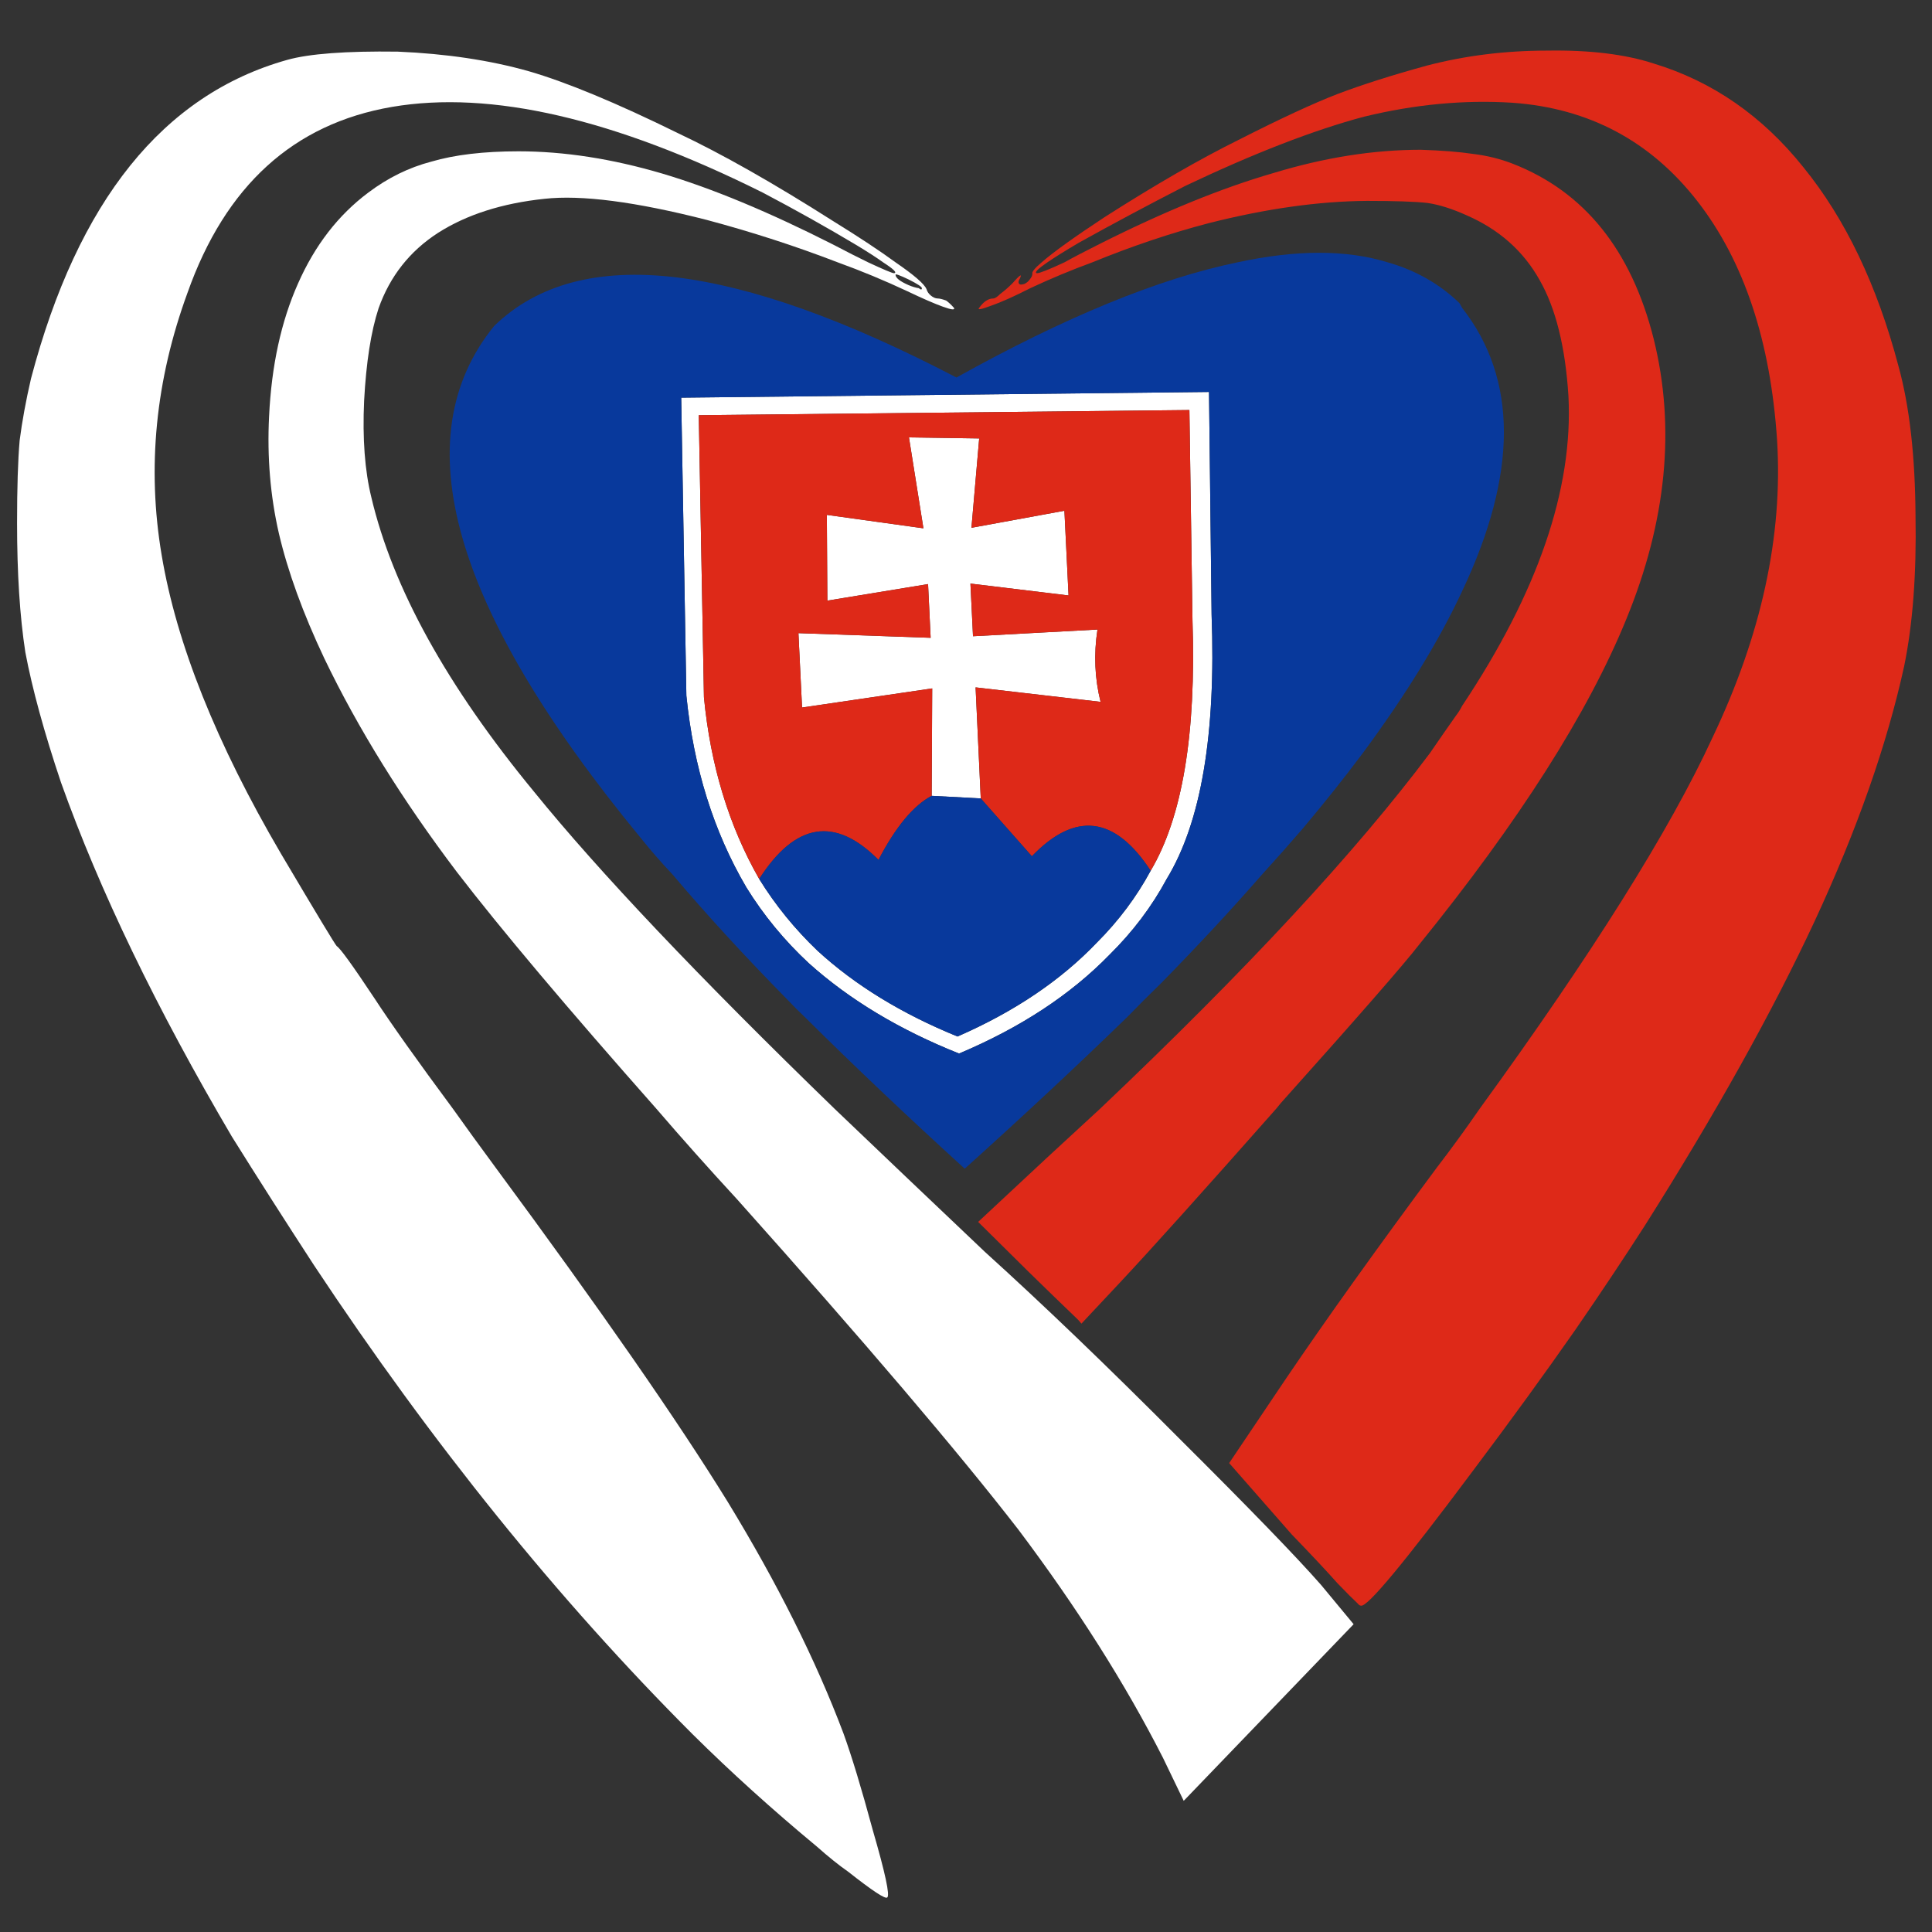<?xml version="1.0" encoding="utf-8"?>
<!-- Generator: Adobe Illustrator 16.0.0, SVG Export Plug-In . SVG Version: 6.00 Build 0)  -->
<!DOCTYPE svg PUBLIC "-//W3C//DTD SVG 1.1//EN" "http://www.w3.org/Graphics/SVG/1.1/DTD/svg11.dtd">
<svg version="1.1" id="Layer_1" xmlns="http://www.w3.org/2000/svg" xmlns:xlink="http://www.w3.org/1999/xlink" x="0px" y="0px"
	 width="300px" height="300px" viewBox="0 0 300 300" enable-background="new 0 0 300 300" xml:space="preserve">
<rect x="0" y="0" width="300" height="300" fill="#333333" stroke="none"/>
<g>
	<path fill-rule="evenodd" clip-rule="evenodd" fill="#FFFFFF" d="M44.591,9.301c3.421-0.962,9.142-1.39,17.162-1.283
		c7.539,0.32,14.328,1.336,20.37,3.047c5.88,1.71,13.605,4.918,23.175,9.624c6.79,3.208,14.809,7.751,24.058,13.633
		c4.063,2.512,7.298,4.651,9.704,6.416c2.887,1.978,4.49,3.368,4.812,4.17c0.106,0.374,0.32,0.695,0.642,0.962
		c0.374,0.321,0.749,0.481,1.122,0.481c0.268,0,0.695,0.106,1.284,0.32c0.374,0.268,0.775,0.642,1.203,1.123
		c0.214,0.375-0.348,0.321-1.685-0.161c-1.336-0.48-3.18-1.283-5.533-2.406c-3.529-1.657-7.138-3.154-10.826-4.49
		c-6.522-2.513-13.285-4.705-20.289-6.576c-11.067-2.833-19.488-3.93-25.261-3.288c-6.576,0.695-12.083,2.459-16.521,5.292
		C63.624,39,60.55,42.902,58.785,47.874c-1.176,3.582-1.924,8.367-2.245,14.354c-0.267,5.881,0.107,10.879,1.123,14.997
		c3.314,14.061,11.734,29.297,25.261,45.71c10.051,12.403,25.608,28.816,46.672,49.239c7.271,6.949,15.049,14.354,23.336,22.214
		c9.036,8.179,19.06,17.803,30.072,28.87c10.961,10.905,18.338,18.523,22.135,22.854l5.051,6.095l-26.384,27.425l-3.207-6.654
		c-5.88-11.549-13.365-23.364-22.454-35.446c-9.356-12.083-23.924-29.191-43.705-51.324c-4.437-4.812-8.607-9.49-12.511-14.033
		c-13.9-15.718-24.217-27.961-30.954-36.729c-8.5-11.227-15.371-22.293-20.61-33.199c-3.314-7.004-5.667-13.473-7.057-19.407
		c-1.337-5.827-1.844-11.895-1.524-18.204c0.374-7.859,1.872-14.729,4.491-20.61c2.62-5.934,6.255-10.639,10.906-14.114
		c3.047-2.299,6.309-3.903,9.784-4.812c3.635-1.07,8.153-1.604,13.553-1.604c7.057,0,14.488,1.15,22.293,3.448
		c7.751,2.298,16.627,5.988,26.625,11.066c2.138,1.123,3.929,2.031,5.372,2.727c2.406,1.122,3.743,1.684,4.01,1.684
		c0.535-0.053-0.027-0.615-1.684-1.684c-0.963-0.696-2.326-1.577-4.09-2.646c-4.652-2.78-9.517-5.507-14.595-8.18
		C95.407,18.416,76.214,13.979,60.871,16.599c-15.291,2.62-25.875,12.243-31.757,28.87c-4.972,13.58-6.308,27.159-4.01,40.739
		c2.299,13.739,8.474,29.189,18.525,46.352c5.506,9.302,8.393,14.087,8.661,14.354c0.534,0.321,2.485,3.021,5.854,8.099
		c2.62,4.01,6.683,9.729,12.19,17.162c1.978,2.779,4.17,5.8,6.576,9.062c16.306,22.08,28.335,39.401,36.087,51.965
		c7.698,12.618,13.686,24.594,17.963,35.927c1.284,3.529,2.807,8.554,4.571,15.077c1.925,6.629,2.673,10.104,2.245,10.425
		c-0.267,0.32-2.298-1.016-6.094-4.009c-1.39-0.964-3.021-2.273-4.892-3.931c-6.896-5.72-13.312-11.521-19.247-17.402
		c-20.85-20.851-40.443-45.121-58.781-72.814c-4.491-6.896-8.741-13.553-12.75-19.969c-11.708-19.889-20.557-38.226-26.544-55.012
		c-2.62-7.805-4.464-14.542-5.533-20.208C3.078,95.723,2.65,89.04,2.65,81.235c0-5.507,0.134-9.784,0.401-12.831
		c0.375-2.941,0.962-6.148,1.765-9.623C12.086,31.194,25.344,14.701,44.591,9.301z M139.059,42.661c0,0.482,0.668,1.016,2.005,1.604
		c0.641,0.268,1.175,0.428,1.604,0.481c0.32,0.267,0.481,0.267,0.481,0c0-0.213-0.694-0.668-2.084-1.363
		C139.727,42.742,139.059,42.501,139.059,42.661z M178.675,135.205c4.918-8.287,7.083-21.225,6.495-38.814l-0.48-32.719
		l-76.185,0.802l0.802,43.786c1.016,10.585,3.877,19.995,8.581,28.228c2.513,4.064,5.534,7.779,9.062,11.147
		c5.828,5.347,13.071,9.783,21.733,13.312c8.822-3.849,16.039-8.713,21.652-14.595C173.702,142.983,176.482,139.268,178.675,135.205
		z M152.291,123.978l-7.619-0.401l0.08-16.68l-20.209,2.967l-0.562-11.548l20.53,0.722l-0.401-8.34l-15.638,2.566l-0.081-13.313
		l14.997,2.085l-2.246-14.114l10.906,0.16l-1.203,13.874l14.435-2.646l0.643,13.152l-15.236-1.844l0.4,8.179l19.326-1.042
		c-0.589,3.849-0.428,7.591,0.481,11.227l-19.406-2.246L152.291,123.978z M187.735,60.865l0.401,34.564
		c0.695,18.604-1.631,32.291-6.977,41.058c-2.299,4.277-5.268,8.207-8.9,11.789c-6.043,6.202-13.821,11.308-23.337,15.318
		c-9.249-3.689-17.028-8.367-23.337-14.034c-3.796-3.529-7.03-7.458-9.703-11.789c-5.079-8.661-8.18-18.579-9.302-29.752
		l-0.802-46.271L187.735,60.865z"/>
	<path fill-rule="evenodd" clip-rule="evenodd" fill="#DE2918" d="M240.263,7.858c6.576-0.107,12.083,0.562,16.519,2.005
		c9.143,2.78,16.895,8.152,23.257,16.119c6.521,8.019,11.441,18.311,14.756,30.874c1.712,6.202,2.592,13.954,2.646,23.256
		c0.16,9.035-0.428,16.814-1.765,23.336c-2.673,12.189-7.298,25.368-13.873,39.535c-6.576,14.114-15.37,29.886-26.384,47.313
		c-3.261,5.079-6.843,10.453-10.746,16.12c-4.812,6.896-10.131,14.22-15.959,21.972c-10.691,14.328-16.492,21.306-17.401,20.932
		c-0.159,0-0.32-0.108-0.48-0.321c-0.643-0.589-1.684-1.631-3.128-3.128c-1.71-1.925-4.09-4.464-7.138-7.618l-9.703-11.067
		l8.901-13.231c6.309-9.303,14.089-20.182,23.336-32.639c2.299-2.994,4.518-6.041,6.656-9.142
		c17.483-24.059,29.537-43.278,36.167-57.659c7.592-15.932,10.935-31.302,10.024-46.111c-1.017-15.451-5.133-27.827-12.351-37.129
		c-7.271-9.356-16.84-14.462-28.708-15.317c-7.485-0.481-15.184,0.241-23.096,2.166c-7.805,2.084-17.056,5.667-27.747,10.746
		c-5.826,2.994-11.333,5.934-16.52,8.821c-2.084,1.229-3.717,2.245-4.892,3.047c-1.55,1.069-2.086,1.63-1.604,1.684
		c0.426,0,1.844-0.562,4.249-1.684c1.444-0.802,3.288-1.765,5.534-2.888c9.997-5.025,18.979-8.687,26.944-10.986
		c7.913-2.406,15.531-3.608,22.855-3.608c3.262,0.106,5.961,0.32,8.099,0.641c2.193,0.267,4.251,0.775,6.176,1.523
		c11.119,4.331,18.418,13.392,21.892,27.186c3.423,13.793,2.005,28.308-4.249,43.545c-5.935,14.542-16.654,31.383-32.157,50.521
		c-2.405,3.102-9.569,11.308-21.492,24.62c-0.267,0.32-0.508,0.613-0.722,0.882c-11.387,12.885-19.461,21.866-24.218,26.944
		l-6.015,6.415l-0.481-0.561c-2.673-2.565-5.294-5.106-7.859-7.618l-7.698-7.618l10.665-9.944c2.781-2.565,5.533-5.104,8.261-7.618
		c22.667-21.491,39.749-39.91,51.243-55.253c1.39-2.032,2.728-3.957,4.01-5.774c0.375-0.48,0.694-0.989,0.962-1.524
		c11.761-17.643,17.269-33.681,16.52-48.116c-0.48-7.645-1.977-13.66-4.49-18.043c-2.513-4.491-6.282-7.833-11.308-10.024
		c-2.246-1.016-4.275-1.657-6.094-1.924c-1.925-0.214-5.053-0.321-9.384-0.321c-7.483,0.053-15.663,1.203-24.539,3.448
		c-5.935,1.55-11.974,3.582-18.123,6.095c-3.208,1.176-6.415,2.512-9.623,4.009c-2.513,1.283-4.546,2.192-6.095,2.726
		c-1.551,0.588-2.166,0.696-1.845,0.321c0.695-0.962,1.417-1.443,2.166-1.443c0.267,0,0.641-0.24,1.121-0.722
		c0.643-0.48,1.257-1.016,1.846-1.604c1.176-1.336,1.577-1.604,1.203-0.802c-0.267,0.428-0.295,0.722-0.08,0.883
		c0.053,0.106,0.293,0.106,0.722,0c0.373-0.161,0.667-0.401,0.882-0.722c0.268-0.321,0.401-0.615,0.401-0.882
		c-0.108-0.268,0.374-0.856,1.442-1.764c1.765-1.551,4.999-3.876,9.704-6.977c7.858-5.025,14.808-9.035,20.851-12.029
		c6.522-3.315,11.653-5.694,15.396-7.138c3.797-1.443,8.42-2.913,13.874-4.411C227.511,8.633,233.74,7.858,240.263,7.858z
		 M144.672,123.577c-2.834,1.497-5.587,4.812-8.26,9.944c-6.736-6.79-12.911-5.801-18.524,2.966
		c-4.704-8.233-7.565-17.643-8.581-28.228l-0.802-43.786l76.185-0.802l0.48,32.719c0.588,17.589-1.577,30.527-6.495,38.814
		c-5.561-8.5-11.71-9.249-18.444-2.245l-7.939-8.982l-0.802-17.242l19.406,2.246c-0.909-3.636-1.07-7.378-0.481-11.227
		l-19.326,1.042l-0.4-8.179l15.236,1.844l-0.643-13.152l-14.435,2.646l1.203-13.874l-10.906-0.16l2.246,14.114l-14.997-2.085
		l0.081,13.313l15.638-2.566l0.401,8.34l-20.53-0.722l0.562,11.548l20.209-2.967L144.672,123.577z"/>
	<path fill-rule="evenodd" clip-rule="evenodd" fill="#08399C" d="M152.291,123.978l7.939,8.982
		c6.734-7.004,12.884-6.255,18.444,2.245c-2.192,4.063-4.973,7.779-8.341,11.147c-5.613,5.882-12.83,10.746-21.652,14.595
		c-8.662-3.528-15.905-7.965-21.733-13.312c-3.528-3.369-6.548-7.083-9.062-11.147c5.613-8.767,11.789-9.756,18.524-2.966
		c2.673-5.133,5.426-8.447,8.26-9.944L152.291,123.978z M187.735,60.865l-81.957,0.883l0.802,46.271
		c1.123,11.174,4.224,21.092,9.302,29.752c2.673,4.33,5.907,8.26,9.703,11.789c6.309,5.667,14.088,10.345,23.337,14.034
		c9.516-4.01,17.294-9.116,23.337-15.318c3.633-3.582,6.602-7.511,8.9-11.789c5.346-8.767,7.672-22.454,6.977-41.058L187.735,60.865
		z M192.146,40.737c9.143-1.979,16.92-1.979,23.336,0c4.33,1.229,8.047,3.341,11.146,6.334c0.162,0.268,0.295,0.508,0.401,0.722
		c8.661,11.066,8.661,25.742,0,44.026c-3.582,7.698-8.713,16.065-15.396,25.101c-2.833,3.796-5.961,7.725-9.384,11.789
		c-1.977,2.298-4.063,4.651-6.254,7.057c-4.758,5.453-9.997,11.093-15.718,16.921c-1.765,1.71-3.502,3.447-5.212,5.213
		c-7.7,7.483-16.12,15.343-25.262,23.575c-9.035-8.232-17.322-16.092-24.86-23.575c-0.908-0.855-1.791-1.739-2.646-2.647
		c-6.629-6.736-12.59-13.232-17.883-19.487c-1.765-1.871-3.395-3.743-4.893-5.614c-29.35-35.606-36.942-62.123-22.774-79.552
		c6.683-6.469,16.092-8.981,28.229-7.538c11.921,1.444,26.436,6.629,43.544,15.558C165.415,49.211,179.958,43.25,192.146,40.737z"/>
</g>
</svg>
